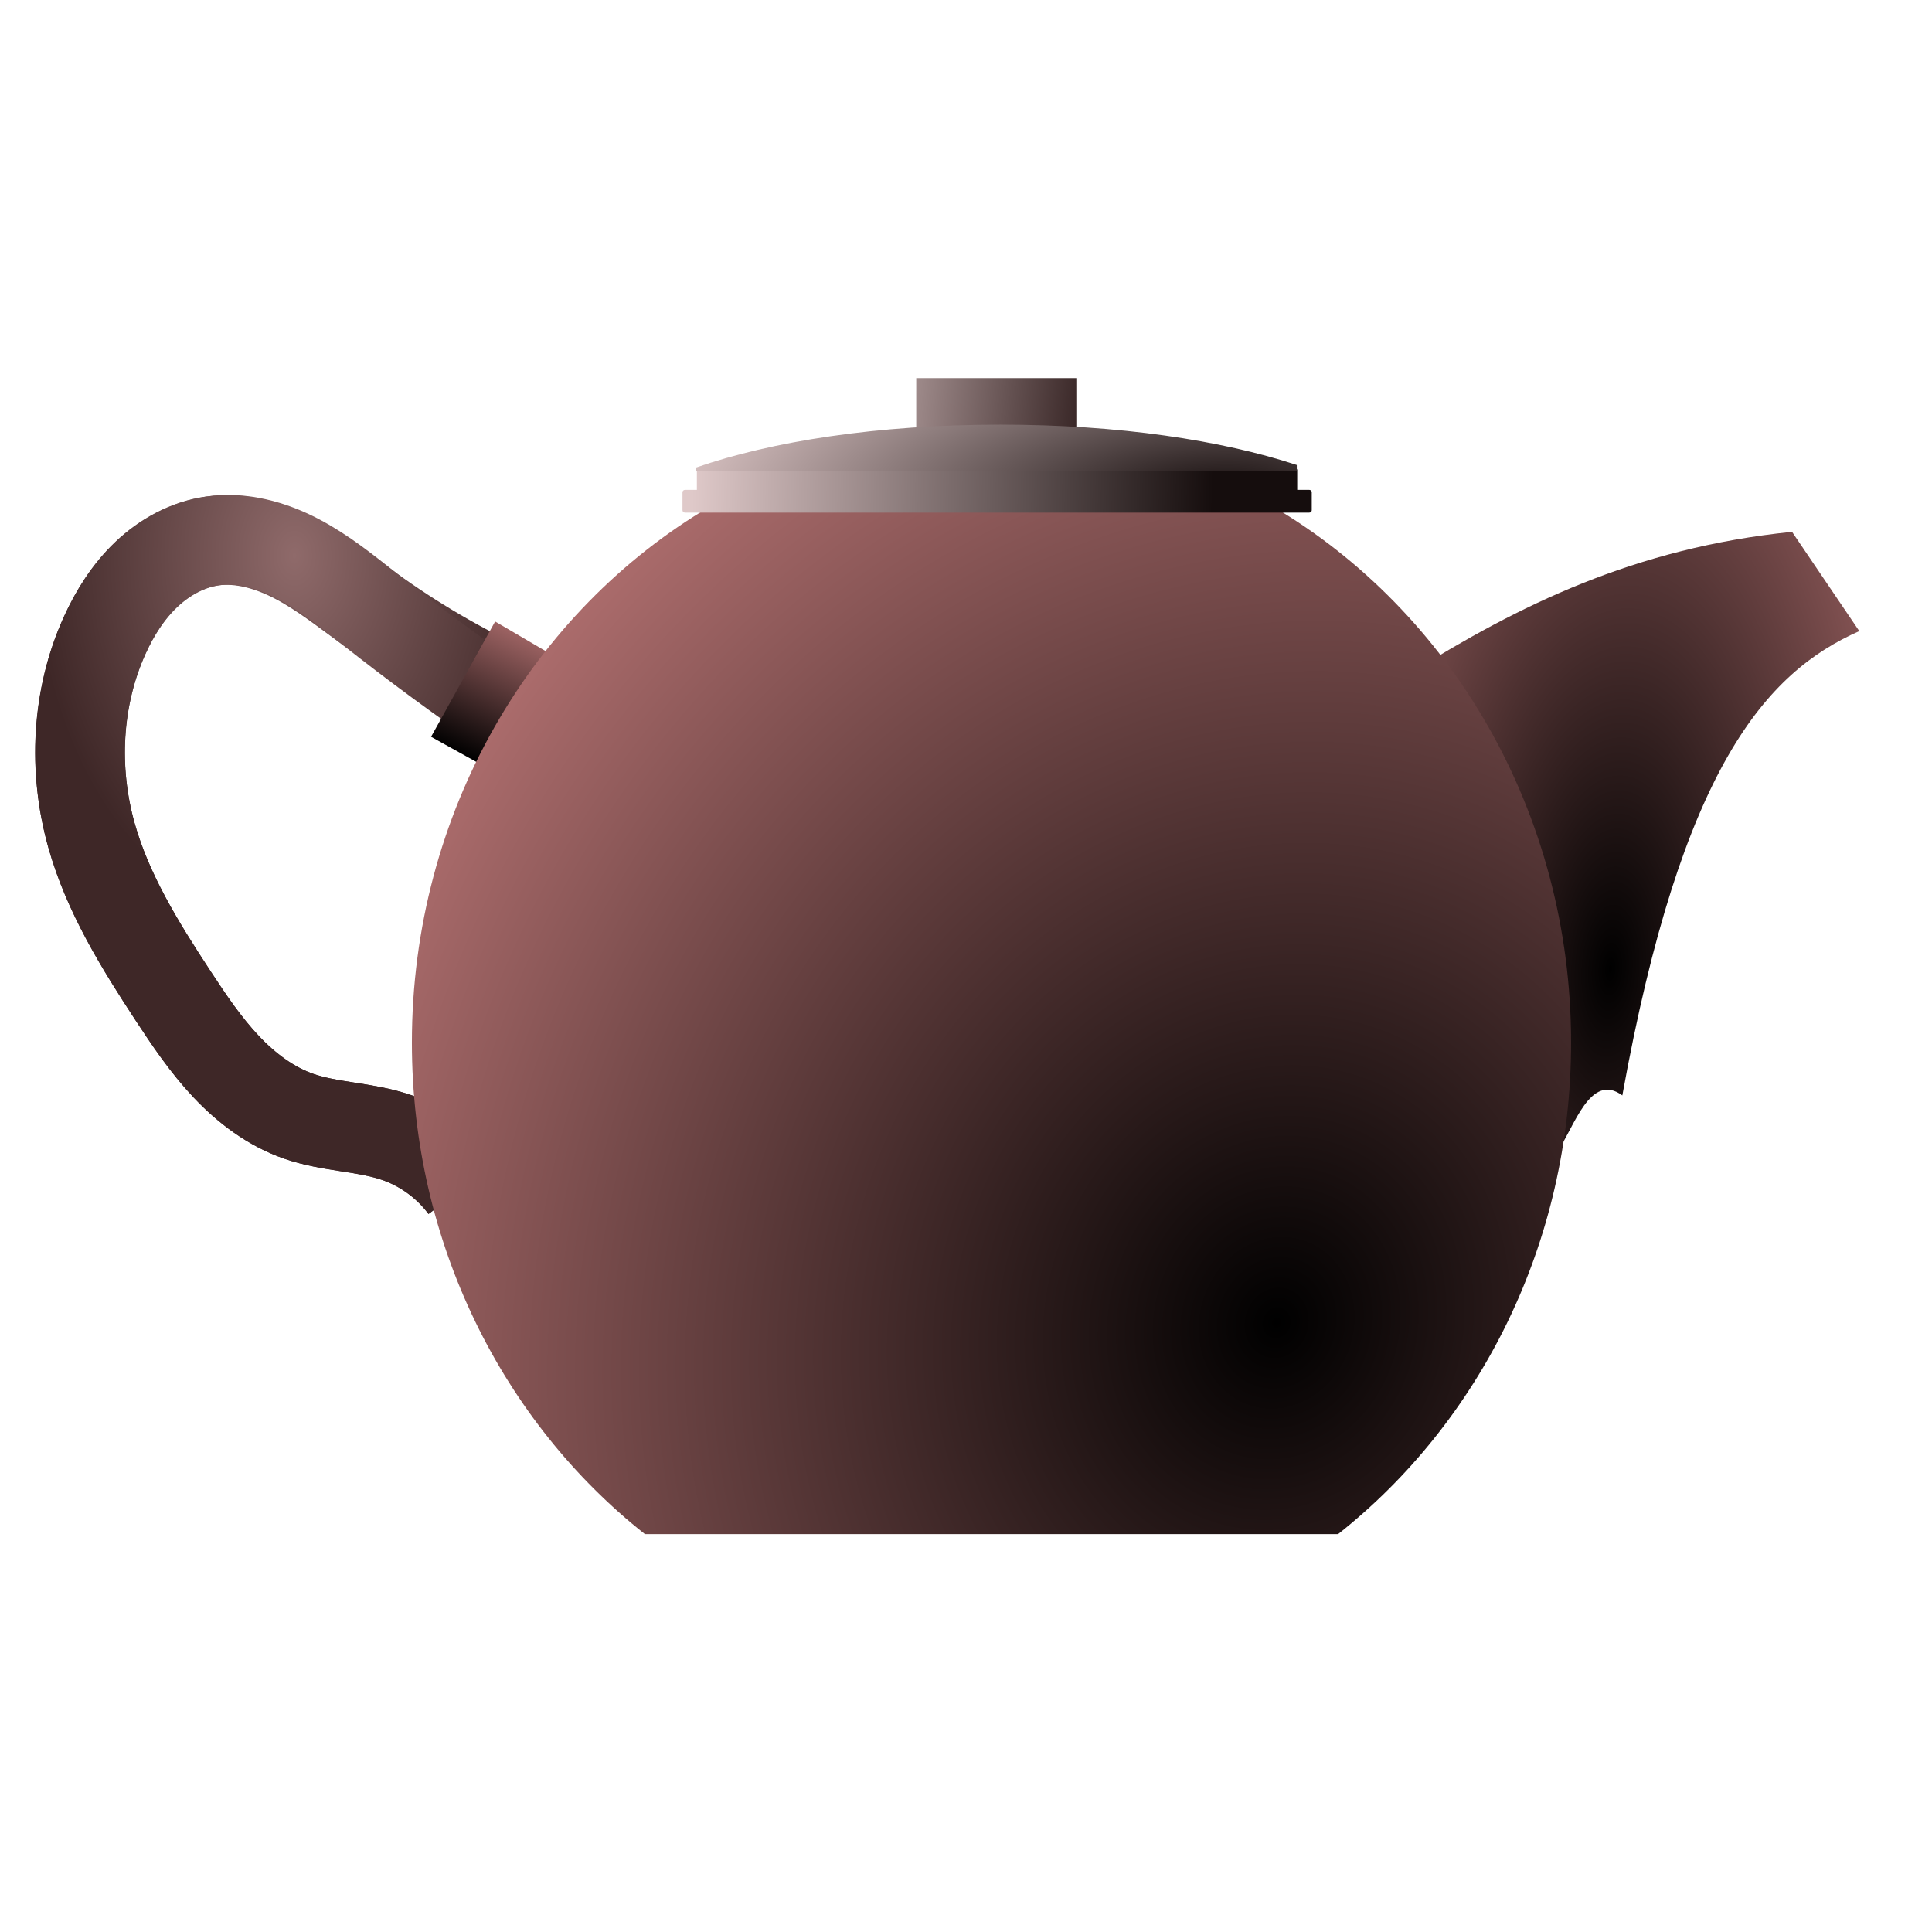 <?xml version="1.0" encoding="UTF-8" standalone="no"?>
<!-- Created with Inkscape (http://www.inkscape.org/) -->

<svg
   xmlns:dc="http://purl.org/dc/elements/1.1/"
   xmlns:cc="http://creativecommons.org/ns#"
   xmlns:rdf="http://www.w3.org/1999/02/22-rdf-syntax-ns#"
   xmlns:svg="http://www.w3.org/2000/svg"
   xmlns="http://www.w3.org/2000/svg"
   xmlns:xlink="http://www.w3.org/1999/xlink"
   xmlns:sodipodi="http://sodipodi.sourceforge.net/DTD/sodipodi-0.dtd"
   xmlns:inkscape="http://www.inkscape.org/namespaces/inkscape"
   inkscape:export-ydpi="90.000000"
   inkscape:export-xdpi="90.000000"
   inkscape:export-filename="/home/jimmac/Desktop/wi-fi.png"
   width="32"
   height="32"
   id="svg11300"
   sodipodi:version="0.32"
   inkscape:version="0.46+devel r21776"
   sodipodi:docname="plugin-cubemodel.svg"
   inkscape:output_extension="org.inkscape.output.svg.inkscape"
   sodipodi:modified="true"
   version="1.0">
  <defs
     id="defs3">
    <radialGradient
       inkscape:collect="always"
       xlink:href="#linearGradient3655"
       id="radialGradient3168"
       gradientUnits="userSpaceOnUse"
       gradientTransform="matrix(0.964,0,0,1.37,176.236,110.599)"
       cx="61.733"
       cy="107.885"
       fx="61.733"
       fy="107.885"
       r="57.857" />
    <linearGradient
       id="linearGradient3655">
      <stop
         style="stop-color:#8f6a6a;stop-opacity:1;"
         offset="0"
         id="stop3657" />
      <stop
         style="stop-color:#3e2727;stop-opacity:1;"
         offset="1"
         id="stop3659" />
    </linearGradient>
    <inkscape:path-effect
       deactivate_knotholder="false"
       is_visible="true"
       id="path-effect2878"
       effect="spiro" />
    <radialGradient
       inkscape:collect="always"
       xlink:href="#linearGradient3655"
       id="radialGradient3170"
       gradientUnits="userSpaceOnUse"
       gradientTransform="matrix(0.964,0,0,1.37,176.236,110.599)"
       cx="61.733"
       cy="117.374"
       fx="61.733"
       fy="117.374"
       r="57.857" />
    <inkscape:path-effect
       effect="spiro"
       id="path-effect2881"
       is_visible="true"
       deactivate_knotholder="false" />
    <linearGradient
       inkscape:collect="always"
       xlink:href="#linearGradient2216"
       id="linearGradient3172"
       gradientUnits="userSpaceOnUse"
       gradientTransform="matrix(0.964,0,0,0.964,96.356,97.308)"
       x1="183.974"
       y1="225.931"
       x2="198.242"
       y2="195.219" />
    <linearGradient
       id="linearGradient2216">
      <stop
         style="stop-color: rgb(0, 0, 0); stop-opacity: 1;"
         offset="0"
         id="stop2218" />
      <stop
         style="stop-color: rgb(178, 112, 112); stop-opacity: 1;"
         offset="1"
         id="stop2220" />
    </linearGradient>
    <radialGradient
       inkscape:collect="always"
       xlink:href="#linearGradient2216"
       id="radialGradient3174"
       gradientUnits="userSpaceOnUse"
       gradientTransform="matrix(1.633,0.101,-0.226,3.659,-152.112,-619.027)"
       cx="446.177"
       cy="255.348"
       fx="446.177"
       fy="255.348"
       r="50" />
    <radialGradient
       inkscape:collect="always"
       xlink:href="#linearGradient2216"
       id="radialGradient3176"
       gradientUnits="userSpaceOnUse"
       gradientTransform="matrix(1.615,0.498,-0.561,1.816,58.061,-381.892)"
       cx="362.803"
       cy="351.125"
       fx="362.803"
       fy="351.125"
       r="129.281" />
    <linearGradient
       inkscape:collect="always"
       xlink:href="#linearGradient2331"
       id="linearGradient3178"
       gradientUnits="userSpaceOnUse"
       gradientTransform="matrix(0.964,0,0,0.964,96.356,97.308)"
       x1="323.571"
       y1="147.719"
       x2="263.571"
       y2="140.934" />
    <linearGradient
       id="linearGradient2331"
       inkscape:collect="always">
      <stop
         id="stop2333"
         offset="0"
         style="stop-color: rgb(47, 29, 29); stop-opacity: 1;" />
      <stop
         id="stop2335"
         offset="1"
         style="stop-color: rgb(212, 191, 191); stop-opacity: 1;" />
    </linearGradient>
    <linearGradient
       inkscape:collect="always"
       xlink:href="#linearGradient2305"
       id="linearGradient3180"
       gradientUnits="userSpaceOnUse"
       gradientTransform="matrix(0.962,0,0,0.857,97.265,115.624)"
       x1="349.286"
       y1="167.812"
       x2="232.857"
       y2="165.312" />
    <linearGradient
       inkscape:collect="always"
       id="linearGradient2305">
      <stop
         style="stop-color: rgb(21, 13, 13); stop-opacity: 1;"
         offset="0"
         id="stop2307" />
      <stop
         style="stop-color: rgb(223, 201, 201); stop-opacity: 1;"
         offset="1"
         id="stop2309" />
    </linearGradient>
    <linearGradient
       inkscape:collect="always"
       id="linearGradient2339">
      <stop
         style="stop-color: rgb(21, 13, 13); stop-opacity: 1;"
         offset="0"
         id="stop2341" />
      <stop
         style="stop-color: rgb(213, 191, 191); stop-opacity: 1;"
         offset="1"
         id="stop2343" />
    </linearGradient>
    <radialGradient
       r="67.031"
       fy="175.105"
       fx="344.073"
       cy="175.105"
       cx="344.073"
       gradientTransform="matrix(1.745,-0.037,0.013,0.612,-167.262,163.24)"
       gradientUnits="userSpaceOnUse"
       id="radialGradient3248"
       xlink:href="#linearGradient2339"
       inkscape:collect="always" />
  </defs>
  <sodipodi:namedview
     stroke="#ef2929"
     fill="#eeeeec"
     id="base"
     pagecolor="#ffffff"
     bordercolor="#666666"
     borderopacity="0.255"
     inkscape:pageopacity="0.0"
     inkscape:pageshadow="2"
     inkscape:zoom="13.28125"
     inkscape:cx="16"
     inkscape:cy="15.849412"
     inkscape:current-layer="layer1"
     showgrid="false"
     inkscape:grid-bbox="true"
     inkscape:document-units="px"
     inkscape:showpageshadow="false"
     inkscape:window-width="906"
     inkscape:window-height="680"
     inkscape:window-x="248"
     inkscape:window-y="176"
     showguides="true"
     inkscape:guide-bbox="true"
     showborder="true"
     inkscape:window-maximized="0">
    <inkscape:grid
       type="xygrid"
       id="grid7871"
       visible="true"
       enabled="true" />
  </sodipodi:namedview>
  <g
     id="layer1"
     inkscape:label="Layer 1"
     inkscape:groupmode="layer">
    <g
       id="g3158"
       transform="matrix(0.077,0,0,0.077,-13.274,-11.695)">
      <path
         sodipodi:nodetypes="csssssssc"
         inkscape:original-d="m 281.91949,300.46152 c -5.65153,-2.82577 -12.43337,-10.17276 -29.95313,-17.51975 -17.51975,-7.34699 -14.12883,-18.65006 -33.90919,-14.69399 -19.78037,3.95607 -14.12884,0 -23.17129,20.34552 -9.04245,20.34552 -9.04245,24.30159 -2.82577,42.95165 6.21669,18.65006 2.26062,24.30159 17.51976,34.47435 15.25914,10.17276 16.38944,18.65007 27.12735,25.99706 10.73792,7.34699 18.65006,0 20.91068,4.52123 2.26061,4.52122 14.69398,10.73791 14.69398,10.73791"
         inkscape:path-effect="#path-effect2878"
         id="path2879"
         d="m 281.919,300.462 c -10.519,-4.854 -20.566,-10.73 -29.953,-17.52 -5.127,-3.708 -10.087,-7.706 -15.674,-10.676 -5.588,-2.969 -11.966,-4.879 -18.235,-4.018 -5.318,0.73 -10.254,3.436 -14.154,7.126 -3.9,3.689 -6.815,8.324 -9.017,13.22 -6.007,13.353 -6.775,28.853 -2.826,42.952 3.492,12.464 10.422,23.651 17.52,34.474 3.5,5.338 7.085,10.663 11.466,15.305 4.381,4.642 9.628,8.608 15.662,10.692 6.75,2.332 14.151,2.217 20.911,4.521 5.831,1.987 11.029,5.786 14.694,10.738"
         style="fill:none;stroke:url(#radialGradient3168);stroke-width:19.287;stroke-miterlimit:4;stroke-opacity:1;stroke-dasharray:none" />
      <path
         style="fill:none;stroke:url(#radialGradient3170);stroke-width:19.287;stroke-miterlimit:4;stroke-opacity:1;stroke-dasharray:none"
         d="m 281.919,304.983 c -10.225,-7.012 -20.217,-14.364 -29.953,-22.041 -4.984,-3.93 -9.943,-7.972 -15.57,-10.908 -5.627,-2.936 -12.062,-4.721 -18.34,-3.786 -5.303,0.79 -10.216,3.498 -14.117,7.176 -3.901,3.677 -6.837,8.288 -9.054,13.17 -6.055,13.335 -6.789,28.852 -2.826,42.952 3.503,12.46 10.425,23.649 17.52,34.474 3.499,5.339 7.083,10.664 11.465,15.306 4.381,4.642 9.629,8.607 15.662,10.691 6.75,2.332 14.151,2.217 20.911,4.521 5.831,1.987 11.029,5.787 14.694,10.738"
         id="path3665"
         inkscape:path-effect="#path-effect2881"
         inkscape:original-d="m 281.91949,304.98274 c -5.65153,-2.82576 -12.43337,-14.69398 -29.95313,-22.04097 -17.51975,-7.34699 -14.12883,-18.65006 -33.90919,-14.69399 -19.78037,3.95607 -14.12884,0 -23.17129,20.34552 -9.04245,20.34552 -9.04245,24.30159 -2.82577,42.95165 6.21669,18.65006 2.26062,24.30159 17.51976,34.47435 15.25914,10.17276 16.38944,18.65007 27.12735,25.99706 10.73792,7.34699 18.65006,0 20.91068,4.52123 2.26061,4.52122 14.69398,10.73791 14.69398,10.73791"
         sodipodi:nodetypes="csssssssc" />
      <path
         sodipodi:nodetypes="cccc"
         id="path2180"
         d="M 289.916,324.144 265.118,310.367 278.895,285.569 298.871,297.279"
         style="color:#000000;fill:url(#linearGradient3172);fill-opacity:1;fill-rule:nonzero;stroke:none;stroke-width:1;marker:none;visibility:visible;display:inline;overflow:visible" />
      <path
         sodipodi:nodetypes="ccccc"
         id="path2178"
         d="m 475.9,296.59 c 23.061,-14.365 48.001,-26.851 81.97,-30.308 l 14.465,21.354 c -20.015,8.854 -38.222,29.286 -50.973,99.88 -6.942,-5.14 -10.429,7.076 -13.777,11.71"
         style="color:#000000;fill:url(#radialGradient3174);fill-opacity:1;fill-rule:nonzero;stroke:none;stroke-width:1;marker:none;visibility:visible;display:inline;overflow:visible" />
      <path
         id="path2170"
         d="m 325.24,260.767 c -38.305,22.518 -64.25,65.771 -64.25,115.391 0,43.249 19.694,81.658 50.116,105.718 l 149.114,0 c 30.423,-24.06 50.116,-62.468 50.116,-105.718 0,-49.621 -25.945,-92.873 -64.25,-115.391 l -120.846,0 z"
         style="color:#000000;fill:url(#radialGradient3176);fill-opacity:1;fill-rule:nonzero;stroke:none;stroke-width:1;marker:none;visibility:visible;display:inline;overflow:visible" />
      <rect
         y="233.218"
         x="369.476"
         height="13.088"
         width="34.441"
         id="rect2190"
         style="color:#000000;fill:url(#linearGradient3178);fill-opacity:1;fill-rule:nonzero;stroke:none;stroke-width:8;marker:none;visibility:visible;display:inline;overflow:visible" />
      <path
         id="rect2196"
         d="m 322.893,252.509 c -0.32,0 -0.601,0.224 -0.601,0.509 l 0,4.232 -2.525,0 c -0.32,0 -0.571,0.224 -0.571,0.509 l 0,3.884 c 0,0.285 0.251,0.509 0.571,0.509 l 134.217,0 c 0.32,0 0.571,-0.224 0.571,-0.509 l 0,-3.884 c 0,-0.285 -0.251,-0.509 -0.571,-0.509 l -2.555,0 0,-4.232 c 0,-0.285 -0.251,-0.509 -0.571,-0.509 l -127.964,0 z"
         style="color:#000000;fill:url(#linearGradient3180);fill-opacity:1;fill-rule:nonzero;stroke:none;stroke-width:8;marker:none;visibility:visible;display:inline;overflow:visible" />
      <path
         sodipodi:nodetypes="cccccc"
         id="path2200"
         d="m 387.57,243.227 c -26.416,1e-5 -49.178,3.574 -65.516,9.252 l 0,0.723 129.284,0 0,-1.296 c -16.261,-5.335 -38.277,-8.679 -63.768,-8.679 z"
         style="color:#000000;fill:url(#radialGradient3248);fill-opacity:1;fill-rule:nonzero;stroke:none;stroke-width:8;marker:none;visibility:visible;display:inline;overflow:visible" />
    </g>
  </g>
</svg>

